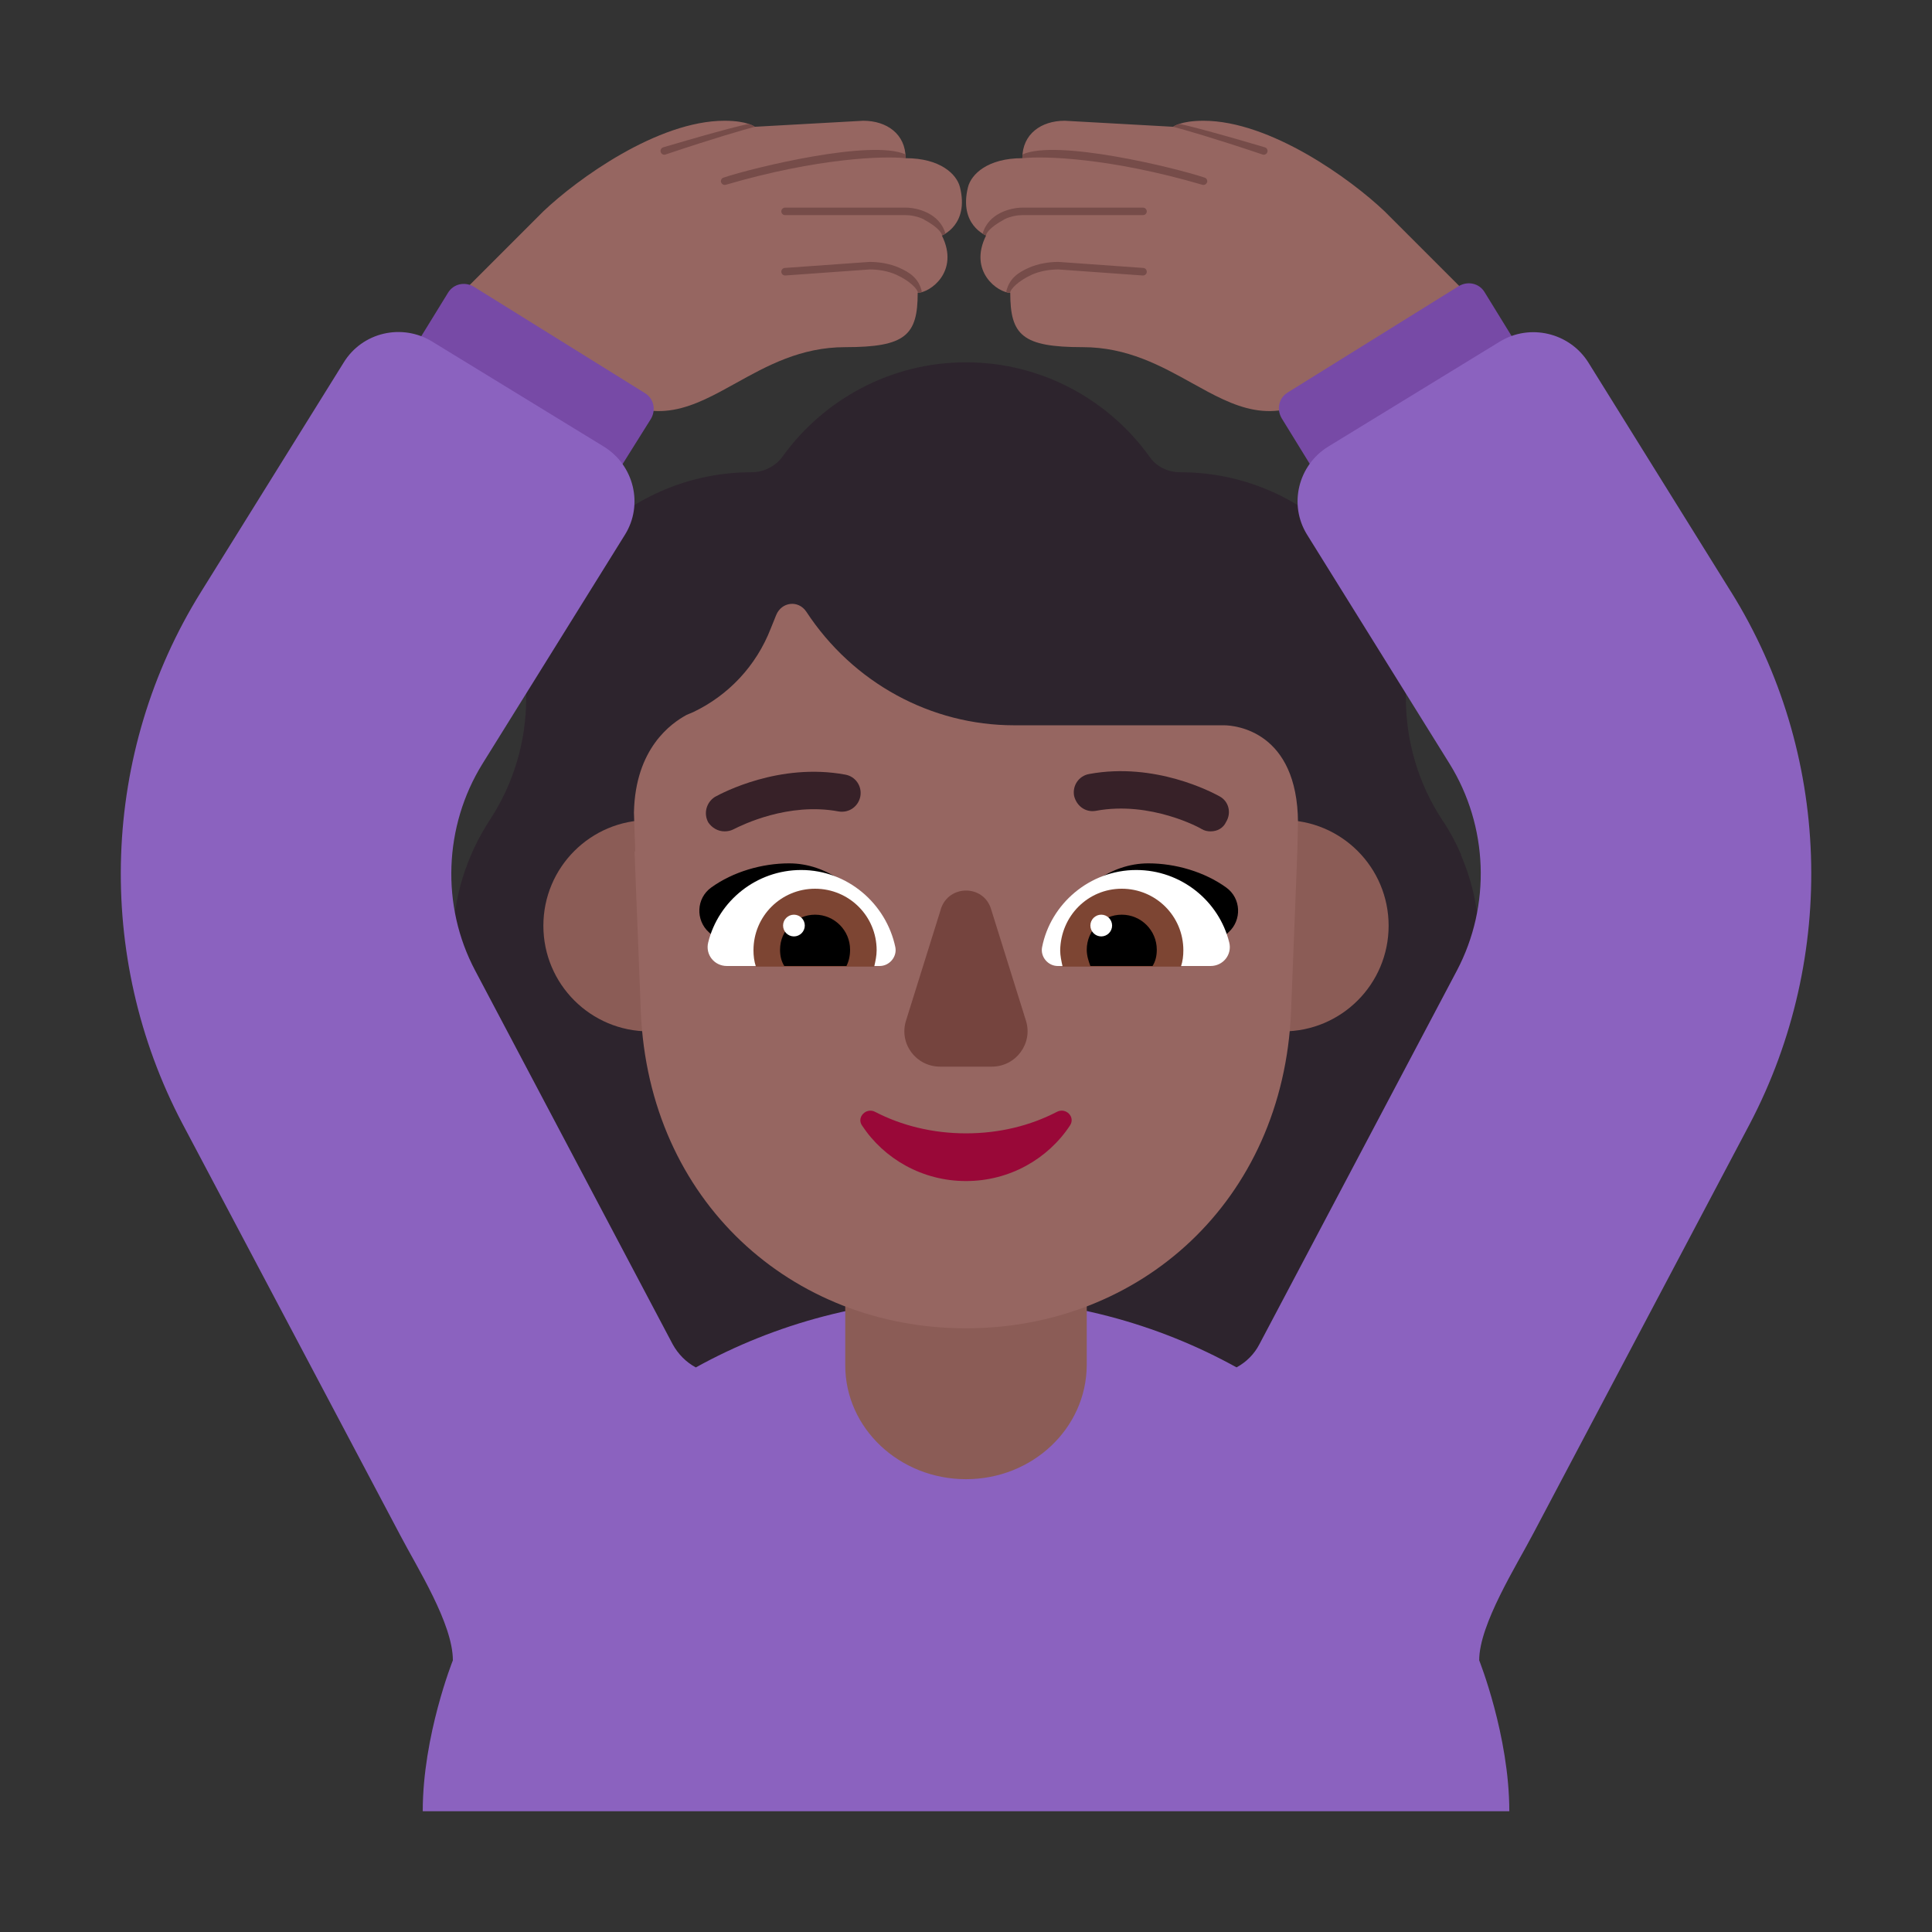 <svg fill="none" height="32" viewBox="0 0 32 32" width="32" xmlns="http://www.w3.org/2000/svg"><rect x="0" y="0" width="32" height="32" fill="#333333" stroke="none"/><path d="m24.5 15.634c0 .573-.126 1.123-.367 1.615-.08.16-.08.355 0 .515.229.481.367 1.02.367 1.592 0 2.016-1.627 3.643-3.643 3.643h-9.714c-2.016 0-3.643-1.627-3.643-3.643 0-.573.137-1.111.367-1.592.08-.16.08-.355 0-.515-.229-.493-.367-1.031-.367-1.615 0-.766.228-1.463.616-2.058l.003-.004c.389-.596.596-1.294.596-2.005v-.011c0-2.03 1.621-3.682 3.638-3.733.032-.001.064-.001.096-.001.206 0 .401-.103.515-.263.676-.939 1.787-1.558 3.036-1.558 1.249 0 2.36.619 3.036 1.558.115.172.309.263.515.263 2.062 0 3.735 1.673 3.735 3.734v.011c0 .71.206 1.409.596 2.005l.002.004c.125.182.227.376.318.581h-.006c.195.453.304.949.304 1.478z" fill="#2d242d"/><path d="m15 2.62c0-.4-.312-.62-.702-.62l-1.798.1s-.118-.1-.5-.1c-1.106 0-2.439.966-3 1.5l-1.5 1.5 2.5 1.5c.868.579 1.484.237 2.188-.154.513-.285 1.073-.596 1.812-.596 1 0 1.2-.198 1.2-.9.2 0 .7-.35.4-.95 0 0 .456-.175.3-.8-.054-.215-.326-.48-.9-.48z" fill="#966661"/><path d="m16.933 2.62c0-.4.312-.62.702-.62l1.798.1s.118-.1.5-.1c1.106 0 2.439.966 3 1.5l1.5 1.5-2.5 1.5c-.868.579-1.484.237-2.188-.154-.513-.285-1.073-.596-1.812-.596-1 0-1.2-.198-1.2-.9-.2 0-.7-.35-.4-.95 0 0-.456-.175-.3-.8.054-.215.326-.48.9-.48z" fill="#966661"/><g fill="#764c49"><path d="m10.943 2.518c.01.033.045.052.078.042.801-.27 1.322-.419 1.482-.46 0 0-.028-.024-.101-.048-.038.008-.085.018-.138.031-.113.027-.255.065-.407.107-.304.083-.648.184-.872.25-.033.01-.052.045-.042.078z"/><path d="m14.405 4.463c.137 0.0.301.024.442.088.218.099.356.239.356.299.018 0 .039-.003.062-.009-0-.001 0-.006 0-.011 0-.007 0-.015-0-.016-.057-.214-.203-.303-.366-.377-.162-.073-.346-.099-.496-.099l-1.404.1c-.034.002-.06.032-.058.067.003.034.032.06.067.058z"/><path d="m15.307 3.636c-.109-.055-.229-.073-.304-.073h-2c-.035 0-.062-.028-.062-.062s.028-.062.062-.062h2c.091 0 .231.022.361.087.127.064.248.172.296.346-.034.021-.057.03-.057.03 0-.035-.059-.136-.296-.264z"/><path d="m11.944 3.02c.011.033.046.05.079.04 1.53-.447 2.624-.479 2.98-.439 0-.021-.001-.042-.003-.063-.565-.257-2.514.216-3.017.384-.033.011-.05.046-.04.079z"/><path d="m20.992 2.518c-.01.033-.045.052-.078.042-.801-.27-1.322-.419-1.482-.46 0 0 .028-.024.101-.048.038.008.085.018.138.031.112.027.255.065.407.107.304.083.648.184.872.25.033.01.052.045.042.078z"/><path d="m17.53 4.463c-.137 0-.301.024-.442.088-.218.099-.356.239-.356.299-.018 0-.039-.003-.062-.009 0-.001 0-.006-0-.011-0-.007-0-.015 0-.016.057-.214.203-.303.366-.377.162-.073.346-.099.496-.099l1.404.1c.035.002.06.032.058.067-.002.034-.032.06-.067.058z"/><path d="m16.628 3.636c.109-.055.229-.073.304-.073h2c.035 0 .062-.028.062-.062s-.028-.062-.062-.062h-2c-.091 0-.231.022-.361.087-.127.064-.248.172-.296.346.034.021.057.03.057.03 0-.035.059-.136.296-.264z"/><path d="m19.992 3.02c-.011.033-.046.05-.079.04-1.53-.447-2.624-.479-2.98-.439 0-.021.001-.042.003-.063.565-.257 2.514.216 3.017.384.033.011.051.046.04.079z"/></g><path d="m25.47 6.27-3.36 2.09-.88-1.43c-.09-.15-.05-.34.1-.43l2.83-1.76c.15-.09.34-.05.43.1z" fill="#774aa6"/><path d="m6.54 6.28 3.35 2.08.89-1.42c.09-.15.05-.34-.1-.43l-2.83-1.76c-.15-.09-.34-.05-.43.1z" fill="#774aa6"/><path d="m28.67 9.801-2.36-3.794c-.31-.497-.97-.655-1.47-.348l-2.84 1.738c-.5.308-.66.963-.35 1.46l2.36 3.794c.64 1.033.69 2.344.12 3.426l-3.27 6.187c-.086.167-.22.298-.379.384-1.319-.73-2.849-1.148-4.481-1.148-1.629.003-3.157.42-4.475 1.149-.159-.086-.292-.218-.384-.385l-3.27-6.187c-.57-1.073-.52-2.393.12-3.426l2.36-3.794c.31-.497.15-1.152-.35-1.46l-2.84-1.738c-.5-.308-1.16-.159-1.47.348l-2.36 3.794c-1.66 2.661-1.77 6.038-.31 8.809l3.61 6.822c.28.536.87 1.462.87 2.068 0 0-.5 1.25-.499 2.5h17.997c0-1.25-.499-2.5-.499-2.5 0-.596.62-1.572.9-2.108l3.58-6.773c1.46-2.781 1.35-6.157-.31-8.819z" fill="#8b62bf"/><path d="m16 24.5c-1.1 0-2-.841-2-1.886v-2.227c0-1.038.892-1.886 2-1.886 1.1 0 2 .841 2 1.886v2.227c-.008 1.046-.9 1.886-2 1.886z" fill="#8b5c56"/><path d="m12.5 15.333c0 .967-.783 1.75-1.75 1.75s-1.75-.783-1.75-1.75.783-1.75 1.75-1.75 1.75.783 1.75 1.75z" fill="#8b5c56"/><path d="m23 15.333c0 .967-.783 1.75-1.75 1.75s-1.75-.783-1.75-1.75.783-1.75 1.75-1.75 1.75.783 1.75 1.75z" fill="#8b5c56"/><path d="m10.51 14.101h.012l-.011-.298-.011-.344c.022-1.068.62-1.481.874-1.619.017-.006.036-.014.055-.023.019-.009.039-.017.055-.023.576-.276 1.04-.758 1.284-1.389l.088-.218c.089-.218.365-.253.498-.057.775 1.183 2.069 1.883 3.442 1.883h3.475c.199 0 1.217.103 1.228 1.607l-.011.482-.104 2.656c-.133 3.137-2.498 5.243-5.385 5.243s-5.252-2.106-5.385-5.243z" fill="#966661"/><path d="m15.584 15.057-.578 1.849c-.118.38.165.761.566.761h.855c.401 0 .684-.386.566-.761l-.578-1.849c-.124-.409-.702-.409-.832 0z" fill="#75443e"/><path d="m16 18.772c-.552 0-1.071-.13-1.507-.357-.149-.076-.309.092-.215.227.364.552.999.92 1.722.92s1.358-.368 1.722-.92c.094-.141-.066-.303-.215-.227-.436.227-.949.357-1.507.357z" fill="#990838"/><path d="m13.07 14.3c.64 0 1.16.44 1.49.94-.295.091-.583.174-.868.257-.47.136-.933.271-1.412.433l-.54-.49c-.22-.2-.21-.56.04-.74.36-.26.84-.4 1.29-.4z" fill="#000"/><path d="m19.02 14.3c-.64 0-1.16.44-1.49.94.298.092.588.176.875.26.464.136.923.269 1.405.43l.54-.49c.22-.2.21-.56-.04-.74-.36-.26-.84-.4-1.29-.4z" fill="#000"/><path d="m11.73 15.61c.17-.69.8-1.2 1.54-1.2.77 0 1.41.56 1.56 1.28.03.16-.1.31-.26.31h-2.53c-.21 0-.36-.19-.31-.39z" fill="#fff"/><path d="m20.36 15.61c-.17-.69-.8-1.2-1.54-1.2-.77 0-1.42.56-1.56 1.28-.03.16.1.31.26.31h2.53c.21 0 .36-.19.31-.39z" fill="#fff"/><path d="m12.48 15.74c0-.57.46-1.02 1.02-1.02s1.02.45 1.02 1.02c0 .09-.02.18-.04.27h-1.96c-.03-.09-.04-.18-.04-.27z" fill="#7d4533"/><path d="m19.6 15.74c0-.57-.46-1.02-1.02-1.02s-1.01.45-1.02 1.02c0 .09.02.18.04.27h1.96c.03-.09.04-.18.04-.27z" fill="#7d4533"/><path d="m13.5 15.15c.32 0 .58.26.58.58 0 .1-.02.19-.06.27h-1.03c-.05-.08-.07-.17-.07-.27 0-.32.26-.58.58-.58z" fill="#000"/><path d="m18.58 15.15c-.32 0-.58.26-.58.58 0 .1.03.19.06.27h1.03c.05-.08.07-.17.07-.27 0-.32-.26-.58-.58-.58z" fill="#000"/><path d="m13.33 15.33c0 .099-.081.18-.18.18s-.18-.081-.18-.18.081-.18.18-.18.18.081.18.18z" fill="#fff"/><path d="m18.42 15.33c0 .099-.081.18-.18.18s-.18-.081-.18-.18.081-.18.18-.18.18.081.18.18z" fill="#fff"/><path d="m19.9 13.73c.05.03.1.04.15.04.11 0 .21-.05.26-.16.09-.15.04-.34-.11-.42 0 0-.005-.003-.009-.005-.11-.059-1.057-.567-2.151-.365-.17.03-.28.19-.25.36.04.17.19.28.36.25.91-.17 1.74.29 1.75.3z" fill="#372128"/><path d="m11.73 13.62c.06.09.16.15.27.15.05 0 .1-.01.14-.03 0 0 .007-.003.019-.009.128-.064.896-.447 1.731-.291.18.03.33-.09.36-.25.03-.17-.08-.33-.25-.36-1.094-.202-2.041.306-2.151.365-.005.003-.009.005-.009.005-.14.09-.19.27-.11.42z" fill="#372128"/></svg>